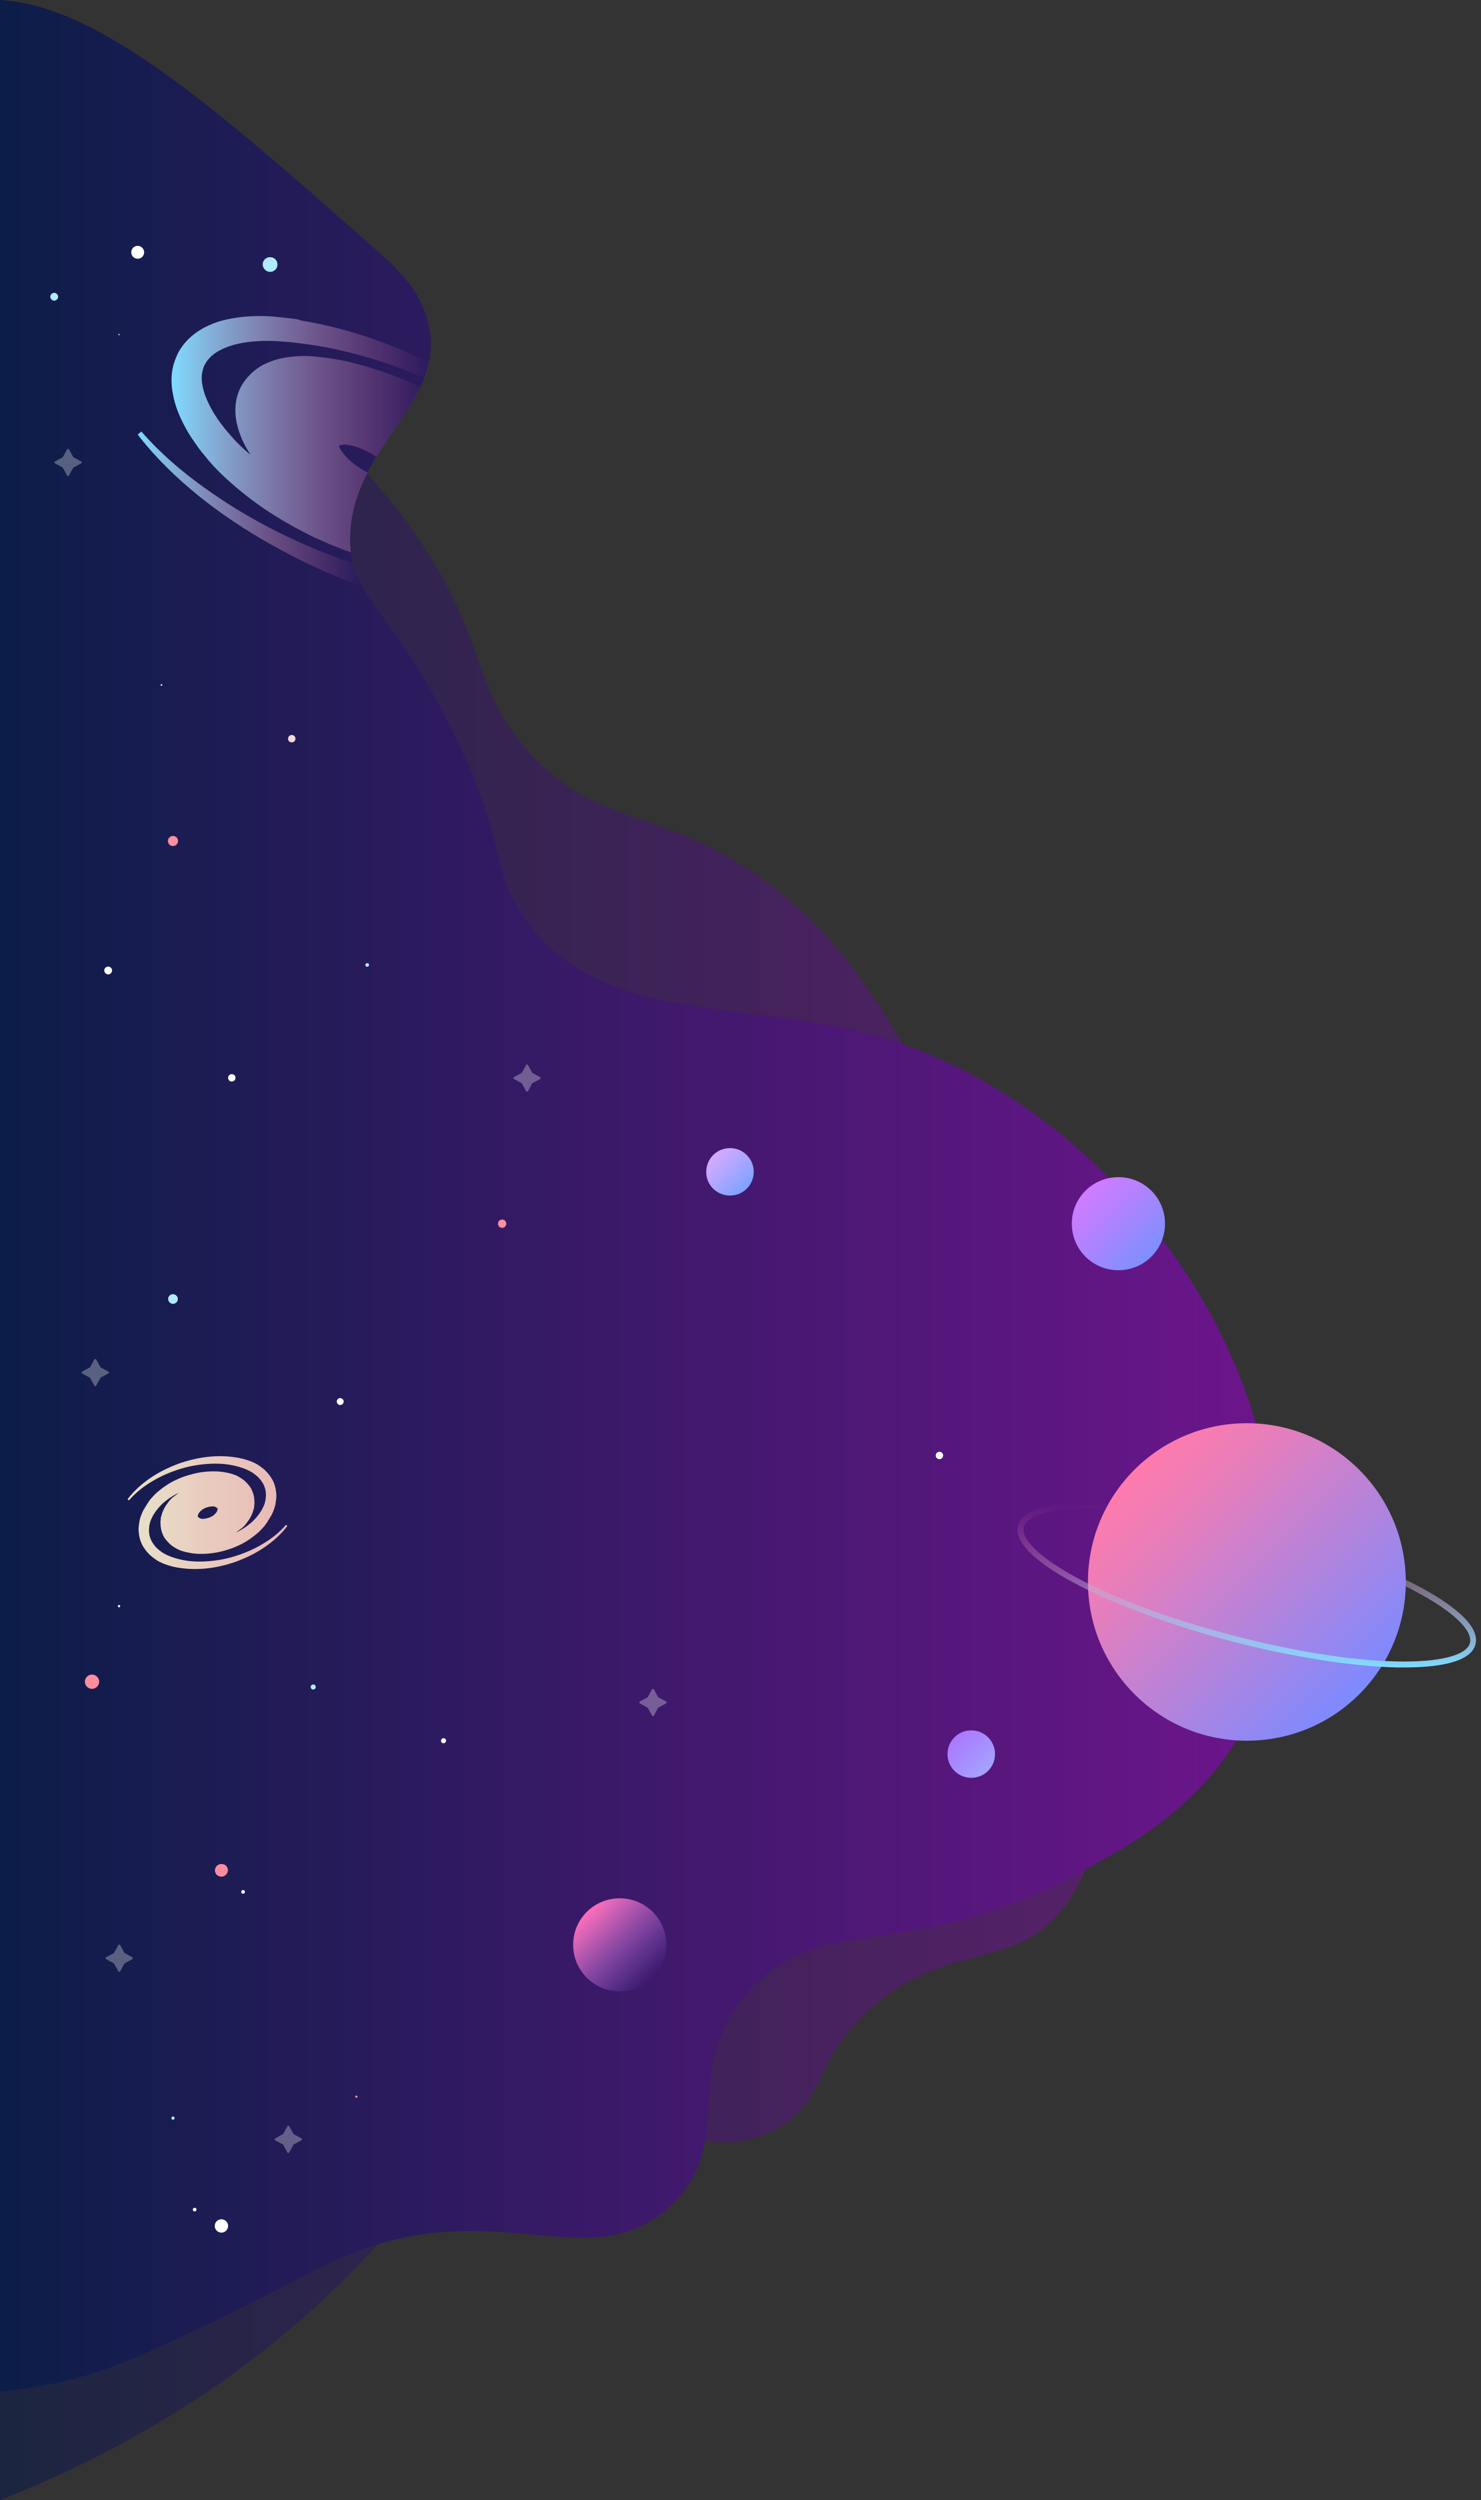 <svg width="291" height="491" viewBox="0 0 291 491" fill="none" xmlns="http://www.w3.org/2000/svg">
<rect x="0" y="0" width="291" height="491" fill="#333333" stroke="none"/>
<g id="Group 108">
<path id="Vector" opacity="0.6" d="M57.103 79.231C64.263 84.752 74.234 93.666 82.935 106.834C95.987 126.562 92.633 135.341 104.235 148.01C117.604 162.581 128.708 158.237 148.195 171.54C164.419 182.626 172.441 196.337 181.278 211.812C213.274 267.966 232.943 361.497 203.032 380.139C193.968 385.795 182.049 383.488 169.495 395.977C160.023 405.388 162.335 411.09 154.54 416.791C140.4 427.108 125.807 413.488 104.235 418.149C85.473 422.221 82.119 435.66 58.462 456.158C46.543 466.475 27.872 480.004 0 491C0 353.714 0 216.427 0 79.186C19.034 79.186 38.069 79.186 57.103 79.231Z" fill="url(#paint0_linear)"/>
<path id="Vector_2" d="M249.575 292.265C243.729 252.989 212.685 217.74 178.287 205.387C149.645 195.115 119.326 202.898 103.329 180.68C96.032 170.545 100.247 166.02 88.464 142.671C76.228 118.463 68.704 117.467 68.75 105.883C68.795 87.512 87.784 79.548 84.159 63.575C82.708 57.15 78.358 53.032 74.279 49.412C42.6 21.403 19.623 1.086 0 0V469.688C6.073 469.099 11.421 467.923 11.421 467.923C19.533 466.113 25.379 463.534 28.37 462.221C45.592 454.574 58.508 447.425 64.354 444.619C96.44 429.144 115.248 448.239 131.517 433.398C145.113 420.999 133.24 406.565 147.107 391.09C161.383 375.117 178.242 385.75 210.781 368.465C221.341 362.854 236.024 355.116 244.68 338.781C254.469 320.41 250.935 301.587 249.575 292.265Z" fill="url(#paint1_linear)"/>
<g id="stars-cluster1">
<path id="Vector_3" d="M31.724 134.707C31.814 134.707 31.905 134.617 31.905 134.526C31.905 134.436 31.814 134.345 31.724 134.345C31.633 134.345 31.543 134.436 31.543 134.526C31.543 134.617 31.633 134.707 31.724 134.707Z" fill="#F4DAD0"/>
<path id="Vector_4" d="M66.846 275.93C67.209 275.93 67.526 275.613 67.526 275.251C67.526 274.889 67.209 274.573 66.846 274.573C66.484 274.573 66.167 274.889 66.167 275.251C66.167 275.613 66.484 275.93 66.846 275.93Z" fill="white"/>
<path id="Vector_5" d="M47.767 371.904C47.993 371.904 48.129 371.723 48.129 371.542C48.129 371.316 47.948 371.18 47.767 371.18C47.54 371.18 47.404 371.361 47.404 371.542C47.404 371.768 47.54 371.904 47.767 371.904Z" fill="white"/>
<path id="Vector_6" d="M38.25 434.303C38.431 434.303 38.612 434.167 38.612 433.941C38.612 433.76 38.476 433.579 38.25 433.579C38.069 433.579 37.887 433.714 37.887 433.941C37.887 434.167 38.023 434.303 38.25 434.303Z" fill="white"/>
<path id="Vector_7" d="M27.056 50.815C27.781 50.815 28.325 50.227 28.325 49.548C28.325 48.869 27.736 48.281 27.056 48.281C26.331 48.281 25.787 48.869 25.787 49.548C25.787 50.227 26.331 50.815 27.056 50.815Z" fill="white"/>
<path id="Vector_8" d="M184.587 286.564C184.995 286.564 185.312 286.247 185.312 285.84C185.312 285.432 184.995 285.116 184.587 285.116C184.179 285.116 183.862 285.432 183.862 285.84C183.862 286.247 184.179 286.564 184.587 286.564Z" fill="white"/>
<path id="Vector_9" d="M43.507 438.466C44.232 438.466 44.821 437.877 44.821 437.153C44.821 436.429 44.232 435.841 43.507 435.841C42.782 435.841 42.193 436.429 42.193 437.153C42.193 437.877 42.782 438.466 43.507 438.466Z" fill="white"/>
<path id="Vector_10" d="M33.99 166.155C34.533 166.155 34.987 165.703 34.987 165.16C34.987 164.617 34.533 164.164 33.99 164.164C33.446 164.164 32.993 164.617 32.993 165.16C32.993 165.748 33.446 166.155 33.99 166.155Z" fill="#FF8DA0"/>
<path id="Vector_11" d="M98.661 241.133C99.114 241.133 99.477 240.771 99.477 240.319C99.477 239.866 99.114 239.504 98.661 239.504C98.207 239.504 97.845 239.866 97.845 240.319C97.845 240.771 98.207 241.133 98.661 241.133Z" fill="#FF8DA0"/>
<path id="Vector_12" d="M70.019 411.995C70.155 411.995 70.245 411.904 70.245 411.768C70.245 411.633 70.155 411.542 70.019 411.542C69.883 411.542 69.792 411.633 69.792 411.768C69.792 411.859 69.928 411.995 70.019 411.995Z" fill="#FF8DA0"/>
</g>
<g id="stars-cluster2">
<path id="Vector_13" d="M18.082 331.677C18.853 331.677 19.487 331.044 19.487 330.275C19.487 329.505 18.853 328.872 18.082 328.872C17.312 328.872 16.678 329.505 16.678 330.275C16.678 331.044 17.312 331.677 18.082 331.677Z" fill="#FF8DA0"/>
<path id="Vector_14" d="M33.99 256.066C34.488 256.066 34.941 255.658 34.941 255.115C34.941 254.618 34.533 254.165 33.99 254.165C33.446 254.165 33.038 254.573 33.038 255.115C33.038 255.613 33.491 256.066 33.99 256.066Z" fill="#B0ECFF"/>
<path id="Vector_15" d="M61.544 331.813C61.816 331.813 62.043 331.587 62.043 331.315C62.043 331.044 61.816 330.817 61.544 330.817C61.272 330.817 61.045 331.044 61.045 331.315C61.045 331.587 61.272 331.813 61.544 331.813Z" fill="#B0ECFF"/>
<path id="Vector_16" d="M10.65 59.05C11.058 59.05 11.421 58.688 11.421 58.281C11.421 57.874 11.058 57.512 10.65 57.512C10.242 57.512 9.88 57.874 9.88 58.281C9.88 58.688 10.242 59.05 10.65 59.05Z" fill="#B0ECFF"/>
<path id="Vector_17" d="M53.069 53.394C53.885 53.394 54.52 52.761 54.52 51.946C54.52 51.132 53.885 50.498 53.069 50.498C52.254 50.498 51.619 51.132 51.619 51.946C51.619 52.715 52.299 53.394 53.069 53.394Z" fill="#B0ECFF"/>
<path id="Vector_18" opacity="0.3" d="M103.737 209.142L104.552 210.636C104.552 210.681 104.598 210.726 104.643 210.726L106.139 211.541C106.274 211.631 106.274 211.812 106.139 211.903L104.643 212.717C104.598 212.717 104.552 212.762 104.552 212.808L103.737 214.301C103.646 214.436 103.465 214.436 103.374 214.301L102.558 212.808C102.558 212.762 102.513 212.717 102.468 212.717L100.972 211.903C100.836 211.812 100.836 211.631 100.972 211.541L102.468 210.726C102.513 210.726 102.558 210.681 102.558 210.636L103.374 209.142C103.419 209.007 103.646 209.007 103.737 209.142Z" fill="white"/>
<path id="Vector_19" opacity="0.3" d="M128.481 331.768L129.297 333.261C129.297 333.306 129.342 333.352 129.387 333.352L130.883 334.166C131.019 334.257 131.019 334.438 130.883 334.528L129.387 335.343C129.342 335.343 129.297 335.388 129.297 335.433L128.481 336.926C128.39 337.062 128.209 337.062 128.118 336.926L127.303 335.433C127.303 335.388 127.257 335.343 127.212 335.343L125.716 334.528C125.581 334.438 125.581 334.257 125.716 334.166L127.212 333.352C127.257 333.352 127.303 333.306 127.303 333.261L128.118 331.768C128.164 331.632 128.39 331.632 128.481 331.768Z" fill="white"/>
<path id="Vector_20" opacity="0.3" d="M23.611 381.994L24.427 383.488C24.427 383.533 24.473 383.578 24.518 383.578L26.013 384.393C26.149 384.483 26.149 384.664 26.013 384.755L24.518 385.569C24.473 385.569 24.427 385.614 24.427 385.66L23.611 387.153C23.521 387.289 23.34 387.289 23.249 387.153L22.433 385.66C22.433 385.614 22.388 385.569 22.343 385.569L20.847 384.755C20.711 384.664 20.711 384.483 20.847 384.393L22.343 383.578C22.388 383.578 22.433 383.533 22.433 383.488L23.249 381.994C23.294 381.859 23.521 381.859 23.611 381.994Z" fill="white"/>
</g>
<g id="stars-cluster3">
<path id="Vector_21" d="M23.385 65.838C23.43 65.838 23.521 65.792 23.521 65.702C23.521 65.657 23.476 65.566 23.385 65.566C23.34 65.566 23.249 65.611 23.249 65.702C23.249 65.747 23.294 65.838 23.385 65.838Z" fill="#F4DAD0"/>
<path id="Vector_22" d="M57.329 145.793C57.737 145.793 58.054 145.476 58.054 145.069C58.054 144.662 57.737 144.345 57.329 144.345C56.921 144.345 56.604 144.662 56.604 145.069C56.559 145.476 56.921 145.793 57.329 145.793Z" fill="#F4DAD0"/>
<path id="Vector_23" d="M87.15 342.356C87.421 342.356 87.648 342.13 87.648 341.858C87.648 341.587 87.421 341.361 87.15 341.361C86.878 341.361 86.651 341.587 86.651 341.858C86.651 342.175 86.878 342.356 87.15 342.356Z" fill="white"/>
<path id="Vector_24" d="M23.385 315.659C23.521 315.659 23.611 315.569 23.611 315.433C23.611 315.297 23.521 315.207 23.385 315.207C23.249 315.207 23.158 315.297 23.158 315.433C23.158 315.569 23.249 315.659 23.385 315.659Z" fill="white"/>
<path id="Vector_25" d="M45.546 212.4C45.954 212.4 46.271 212.083 46.271 211.676C46.271 211.269 45.954 210.952 45.546 210.952C45.138 210.952 44.821 211.269 44.821 211.676C44.821 212.083 45.138 212.4 45.546 212.4Z" fill="white"/>
<path id="Vector_26" d="M21.255 191.359C21.663 191.359 22.025 190.997 22.025 190.59C22.025 190.183 21.663 189.821 21.255 189.821C20.847 189.821 20.485 190.183 20.485 190.59C20.485 190.997 20.847 191.359 21.255 191.359Z" fill="white"/>
<path id="Vector_27" d="M43.507 368.555C44.187 368.555 44.776 368.012 44.776 367.288C44.776 366.564 44.232 366.067 43.507 366.067C42.827 366.067 42.238 366.61 42.238 367.334C42.238 368.058 42.827 368.555 43.507 368.555Z" fill="#FF8DA0"/>
<path id="Vector_28" d="M72.149 189.866C72.375 189.866 72.511 189.685 72.511 189.504C72.511 189.278 72.33 189.142 72.149 189.142C71.967 189.142 71.786 189.323 71.786 189.504C71.786 189.73 71.967 189.866 72.149 189.866Z" fill="#B0ECFF"/>
<path id="Vector_29" d="M33.99 416.293C34.171 416.293 34.307 416.158 34.307 415.977C34.307 415.796 34.171 415.66 33.99 415.66C33.808 415.66 33.672 415.796 33.672 415.977C33.672 416.158 33.808 416.293 33.99 416.293Z" fill="#B0ECFF"/>
<path id="Vector_30" opacity="0.3" d="M13.55 88.236L14.366 89.729C14.366 89.775 14.412 89.82 14.457 89.82L15.953 90.634C16.088 90.725 16.088 90.906 15.953 90.996L14.457 91.811C14.412 91.811 14.366 91.856 14.366 91.901L13.55 93.394C13.46 93.53 13.279 93.53 13.188 93.394L12.372 91.901C12.372 91.856 12.327 91.811 12.282 91.811L10.786 90.996C10.65 90.906 10.65 90.725 10.786 90.634L12.282 89.82C12.327 89.82 12.372 89.775 12.372 89.729L13.188 88.236C13.279 88.1 13.46 88.1 13.55 88.236Z" fill="white"/>
<path id="Vector_31" opacity="0.3" d="M18.898 266.971L19.714 268.464C19.714 268.509 19.759 268.555 19.805 268.555L21.3 269.369C21.436 269.46 21.436 269.641 21.3 269.731L19.805 270.546C19.759 270.546 19.714 270.591 19.714 270.636L18.898 272.129C18.808 272.265 18.626 272.265 18.536 272.129L17.72 270.636C17.72 270.591 17.675 270.546 17.629 270.546L16.134 269.731C15.998 269.641 15.998 269.46 16.134 269.369L17.629 268.555C17.675 268.555 17.72 268.509 17.72 268.464L18.536 266.971C18.626 266.835 18.808 266.835 18.898 266.971Z" fill="white"/>
<path id="Vector_32" opacity="0.3" d="M56.831 417.561L57.647 419.054C57.647 419.099 57.692 419.144 57.737 419.144L59.233 419.959C59.369 420.049 59.369 420.23 59.233 420.321L57.737 421.135C57.692 421.135 57.647 421.181 57.647 421.226L56.831 422.719C56.74 422.855 56.514 422.855 56.468 422.719L55.653 421.226C55.653 421.181 55.607 421.135 55.562 421.135L54.066 420.321C53.93 420.23 53.93 420.049 54.066 419.959L55.562 419.144C55.607 419.144 55.653 419.099 55.653 419.054L56.468 417.561C56.514 417.425 56.74 417.425 56.831 417.561Z" fill="white"/>
</g>
<path id="Vector_33" opacity="0.9" d="M56.196 299.46C54.882 300.998 53.251 302.265 51.528 303.261C49.806 304.301 47.948 305.071 46.045 305.659C44.141 306.247 42.147 306.564 40.153 306.654C38.159 306.745 36.21 306.564 34.352 305.976C33.446 305.704 32.585 305.342 31.814 304.844C31.452 304.573 31.089 304.301 30.772 303.985C30.455 303.668 30.183 303.306 29.956 302.944C29.503 302.22 29.276 301.406 29.276 300.546C29.276 300.139 29.322 299.686 29.412 299.279C29.503 298.872 29.639 298.464 29.866 298.057C29.911 297.967 29.956 297.831 30.002 297.786C30.047 297.695 30.092 297.559 30.138 297.514L30.319 297.243L30.5 296.971C30.545 296.881 30.636 296.79 30.681 296.7C30.772 296.609 30.817 296.519 30.908 296.428C31.044 296.247 31.18 296.066 31.361 295.885C31.633 295.568 31.996 295.206 32.358 294.935C32.721 294.663 33.083 294.347 33.446 294.12C33.99 293.758 34.534 293.442 35.123 293.17C35.123 293.17 35.077 293.17 35.077 293.215C34.941 293.306 34.851 293.396 34.715 293.487L34.352 293.758L34.171 293.894C34.126 293.939 34.035 293.985 33.99 294.03L33.627 294.347C33.536 294.482 33.401 294.573 33.31 294.709C33.219 294.844 33.083 294.935 33.038 295.071C32.947 295.206 32.857 295.297 32.766 295.433C32.404 295.93 32.086 296.519 31.86 297.152C31.814 297.288 31.769 297.469 31.724 297.65L31.633 297.876L31.588 298.148V298.283V298.419L31.543 298.691C31.543 298.872 31.497 299.053 31.543 299.234C31.543 299.958 31.678 300.682 31.996 301.36C32.132 301.722 32.313 302.039 32.539 302.31C32.766 302.582 32.993 302.854 33.265 303.125C33.763 303.623 34.352 303.939 34.896 304.256C35.485 304.528 36.074 304.709 36.664 304.844C37.253 304.98 37.797 305.071 38.386 305.116C38.658 305.161 38.975 305.161 39.247 305.161C39.519 305.161 39.836 305.161 40.108 305.161C41.241 305.116 42.328 304.98 43.416 304.709C44.504 304.437 45.546 304.12 46.543 303.668C47.042 303.442 47.54 303.215 47.993 302.944C48.492 302.673 48.945 302.356 49.398 302.039C49.852 301.722 50.26 301.36 50.713 300.998C51.12 300.636 51.528 300.184 51.891 299.777C52.072 299.55 52.254 299.324 52.389 299.098C52.48 299.007 52.525 298.872 52.616 298.736C52.707 298.6 52.752 298.51 52.843 298.374L53.069 298.012C53.16 297.876 53.205 297.74 53.296 297.65C53.386 297.514 53.432 297.378 53.477 297.288C53.523 297.152 53.613 297.016 53.658 296.881C53.885 296.338 54.066 295.795 54.157 295.206C54.248 294.618 54.338 294.03 54.293 293.442C54.248 292.853 54.157 292.265 53.976 291.677C53.794 291.089 53.523 290.546 53.205 290.093C52.888 289.595 52.48 289.143 52.072 288.736C51.619 288.328 51.166 288.012 50.713 287.695C49.761 287.107 48.673 286.745 47.631 286.473C45.546 285.975 43.371 285.885 41.286 286.066C39.202 286.247 37.117 286.745 35.168 287.423C33.219 288.147 31.316 289.052 29.594 290.229C27.872 291.405 26.331 292.763 25.062 294.437L25.334 294.663C26.648 293.125 28.279 291.858 30.002 290.862C31.724 289.822 33.582 289.052 35.485 288.464C37.389 287.876 39.383 287.559 41.377 287.469C43.371 287.378 45.32 287.559 47.178 288.147C48.084 288.419 48.945 288.781 49.716 289.279C50.078 289.55 50.441 289.822 50.758 290.138C51.075 290.455 51.347 290.817 51.574 291.179C52.027 291.903 52.254 292.718 52.254 293.577C52.254 293.985 52.208 294.437 52.118 294.844C52.027 295.252 51.891 295.659 51.664 296.066C51.619 296.157 51.574 296.292 51.528 296.338C51.483 296.428 51.438 296.564 51.392 296.609L51.211 296.881L51.03 297.152C50.985 297.243 50.894 297.333 50.849 297.424C50.758 297.514 50.713 297.605 50.622 297.695C50.486 297.876 50.35 298.057 50.169 298.238C49.852 298.555 49.534 298.917 49.172 299.188C48.809 299.46 48.447 299.777 48.084 300.003C47.54 300.365 46.996 300.682 46.407 300.953C46.407 300.953 46.453 300.953 46.453 300.908C46.589 300.817 46.679 300.727 46.815 300.636L47.178 300.365L47.359 300.229C47.404 300.184 47.495 300.139 47.54 300.093L47.903 299.777C47.993 299.641 48.129 299.55 48.22 299.415C48.311 299.279 48.447 299.188 48.492 299.053C48.583 298.917 48.673 298.826 48.764 298.691C49.127 298.193 49.444 297.605 49.67 296.971C49.716 296.835 49.761 296.654 49.806 296.473L49.897 296.247L49.942 295.976V295.84V295.704L49.987 295.433C49.987 295.252 50.033 295.071 49.987 294.89C49.987 294.166 49.852 293.442 49.534 292.763C49.398 292.401 49.217 292.084 48.99 291.813C48.764 291.541 48.537 291.27 48.265 290.998C47.767 290.5 47.178 290.184 46.634 289.867C46.045 289.595 45.456 289.414 44.866 289.279C44.277 289.143 43.733 289.052 43.144 289.007C42.872 288.962 42.555 288.962 42.283 288.962C42.011 288.962 41.694 288.962 41.422 288.962C40.289 289.007 39.202 289.143 38.114 289.414C37.026 289.686 35.984 290.003 34.987 290.455C34.488 290.681 33.99 290.908 33.536 291.179C33.038 291.451 32.585 291.767 32.132 292.084C31.678 292.401 31.27 292.763 30.817 293.125C30.41 293.487 30.002 293.939 29.639 294.347C29.458 294.573 29.276 294.799 29.14 295.025C29.05 295.116 29.005 295.252 28.914 295.387C28.823 295.523 28.778 295.614 28.687 295.749L28.461 296.111C28.37 296.247 28.325 296.383 28.234 296.473C28.143 296.609 28.098 296.745 28.053 296.835C28.008 296.971 27.917 297.107 27.872 297.243C27.645 297.786 27.464 298.329 27.373 298.917C27.282 299.505 27.192 300.093 27.237 300.682C27.282 301.27 27.373 301.858 27.554 302.446C27.736 303.035 28.008 303.578 28.325 304.03C28.642 304.528 29.05 304.98 29.458 305.387C29.911 305.795 30.364 306.111 30.817 306.428C31.769 307.016 32.857 307.378 33.899 307.65C35.984 308.148 38.159 308.238 40.244 308.057C42.328 307.876 44.413 307.378 46.362 306.7C48.311 305.976 50.214 305.071 51.936 303.894C53.658 302.718 55.199 301.36 56.468 299.686L56.196 299.46ZM42.782 296.383L42.736 296.519C42.736 296.564 42.691 296.609 42.691 296.654C42.691 296.7 42.646 296.745 42.646 296.79C42.555 296.971 42.465 297.107 42.328 297.243C42.193 297.378 42.057 297.514 41.875 297.65C41.694 297.786 41.513 297.876 41.286 297.967C40.878 298.148 40.47 298.238 40.017 298.283C39.972 298.283 39.927 298.283 39.881 298.283C39.836 298.283 39.791 298.283 39.745 298.283C39.7 298.283 39.655 298.283 39.609 298.283C39.564 298.283 39.519 298.283 39.473 298.238C39.292 298.193 39.111 298.102 38.975 297.967C38.884 297.876 38.884 297.831 38.839 297.74L38.884 297.605C38.884 297.559 38.93 297.514 38.93 297.469C38.93 297.424 38.975 297.378 38.975 297.333C39.066 297.152 39.156 297.016 39.292 296.881C39.428 296.745 39.564 296.609 39.745 296.473C39.927 296.338 40.108 296.247 40.334 296.157C40.742 295.976 41.15 295.885 41.603 295.84C41.649 295.84 41.694 295.84 41.739 295.84C41.785 295.84 41.83 295.84 41.875 295.84C41.921 295.84 41.966 295.84 42.011 295.84C42.057 295.84 42.102 295.84 42.147 295.885C42.328 295.93 42.51 296.021 42.646 296.157C42.691 296.202 42.736 296.292 42.782 296.383C42.782 296.383 42.782 296.338 42.782 296.383Z" fill="url(#paint2_linear)"/>
<path id="Vector_34" d="M69.203 110.544C64.172 108.87 59.278 106.834 54.52 104.435C49.534 101.947 44.776 99.096 40.244 95.838C35.712 92.625 31.452 88.96 27.781 84.752L27.056 85.34C30.5 89.82 34.624 93.802 39.02 97.376C43.462 100.951 48.175 104.073 53.16 106.879C58.825 110.092 64.807 112.897 71.016 115.069C70.2 113.666 69.611 112.218 69.203 110.544Z" fill="url(#paint3_linear)"/>
<path id="Vector_35" d="M57.919 62.625L56.831 62.489L54.656 62.263C53.205 62.082 51.71 62.037 50.169 62.082C48.673 62.082 47.132 62.263 45.592 62.535C44.051 62.806 42.51 63.213 40.969 63.937C39.428 64.616 37.932 65.611 36.664 66.969C36.029 67.648 35.485 68.417 35.032 69.231C34.624 70.091 34.262 70.951 34.035 71.856C33.582 73.666 33.627 75.521 33.944 77.195C34.216 78.87 34.76 80.453 35.395 81.901C36.074 83.349 36.8 84.752 37.661 86.019C38.522 87.286 39.383 88.553 40.38 89.684C42.283 92.082 44.504 94.118 46.77 96.019C51.347 99.865 56.378 102.942 61.725 105.521C62.405 105.838 63.085 106.11 63.765 106.426L64.762 106.879L65.804 107.286L67.889 108.101L68.931 108.463C68.841 107.648 68.795 106.834 68.795 105.929C68.795 100.906 70.245 96.652 72.24 92.806C70.517 91.947 68.931 90.77 67.753 89.413C67.39 88.96 67.073 88.553 66.801 88.055C66.71 87.919 66.665 87.784 66.575 87.603C66.665 87.512 66.801 87.467 67.028 87.376C67.481 87.286 68.07 87.286 68.659 87.422C69.248 87.512 69.883 87.693 70.472 87.919C71.696 88.372 72.874 89.005 73.962 89.729C76.907 84.933 80.442 80.634 82.618 76.019C81.983 75.702 81.349 75.43 80.714 75.159L79.717 74.707L78.675 74.299L76.59 73.485L74.46 72.761C71.605 71.811 68.75 70.996 65.668 70.498C64.943 70.363 64.127 70.272 63.357 70.182C62.586 70.091 61.816 70.001 61 69.955C59.369 69.865 57.647 69.955 55.834 70.272C54.927 70.408 54.021 70.679 53.069 71.041C52.118 71.403 51.12 71.901 50.214 72.625C49.262 73.349 48.401 74.254 47.676 75.385C46.951 76.516 46.543 77.784 46.362 79.005C46.181 80.227 46.226 81.403 46.407 82.489C46.589 83.53 46.861 84.526 47.223 85.431C47.359 85.883 47.586 86.29 47.767 86.743C47.993 87.15 48.175 87.557 48.401 87.965C48.628 88.327 48.855 88.734 49.081 89.096C49.127 89.186 49.172 89.232 49.217 89.322C47.812 88.146 46.498 86.924 45.365 85.566C43.643 83.666 42.102 81.539 41.06 79.367C39.972 77.195 39.383 74.933 39.745 73.078C39.836 72.625 39.972 72.173 40.153 71.765C40.38 71.358 40.606 70.951 40.924 70.589C41.513 69.865 42.374 69.186 43.416 68.688C45.456 67.648 47.993 67.15 50.577 67.014C51.891 66.924 53.205 66.924 54.52 67.014L56.559 67.15L57.556 67.24C57.873 67.286 58.236 67.331 58.553 67.376C63.946 67.964 69.339 69.231 74.596 70.906C77.587 71.856 80.578 72.987 83.479 74.254C83.841 73.259 84.159 72.218 84.385 71.177C76.454 67.331 68.025 64.39 59.142 62.942C58.644 62.715 58.281 62.67 57.919 62.625Z" fill="url(#paint4_linear)"/>
<path id="Vector_36" d="M121.774 391.09C126.849 391.09 130.928 387.017 130.928 381.949C130.928 376.881 126.849 372.809 121.774 372.809C116.698 372.809 112.619 376.881 112.619 381.949C112.619 387.017 116.743 391.09 121.774 391.09Z" fill="url(#paint5_linear)"/>
<path id="Vector_37" d="M190.841 349.144C193.424 349.144 195.509 347.062 195.509 344.483C195.509 341.904 193.424 339.822 190.841 339.822C188.258 339.822 186.173 341.904 186.173 344.483C186.173 347.062 188.258 349.144 190.841 349.144Z" fill="url(#paint6_linear)"/>
<path id="Vector_38" d="M143.436 234.798C146.02 234.798 148.104 232.717 148.104 230.138C148.104 227.559 146.02 225.477 143.436 225.477C140.853 225.477 138.769 227.559 138.769 230.138C138.723 232.717 140.853 234.798 143.436 234.798Z" fill="url(#paint7_linear)"/>
<path id="Vector_39" d="M219.755 249.459C224.83 249.459 228.909 245.387 228.909 240.319C228.909 235.251 224.83 231.179 219.755 231.179C214.679 231.179 210.6 235.251 210.6 240.319C210.6 245.387 214.679 249.459 219.755 249.459Z" fill="url(#paint8_linear)"/>
<path id="Vector_40" d="M244.998 341.858C262.264 341.858 276.223 327.922 276.223 310.682C276.223 293.487 262.219 279.505 244.998 279.505C227.731 279.505 213.772 293.442 213.772 310.682C213.772 327.876 227.731 341.858 244.998 341.858Z" fill="url(#paint9_linear)"/>
<path id="Vector_41" d="M278.58 311.451C277.809 311.044 277.039 310.636 276.223 310.274C276.223 310.682 276.223 311.134 276.223 311.541C276.857 311.858 277.447 312.175 278.036 312.492C285.423 316.383 289.456 320.184 288.822 322.673C288.187 325.116 282.794 326.474 274.455 326.293C265.573 326.112 254.243 324.302 242.414 321.225C216.174 314.437 199.95 304.663 201.174 299.867C201.763 297.559 206.476 296.202 214.135 296.202C215.132 296.202 216.174 296.202 217.262 296.292C217.443 295.976 217.489 295.478 217.761 295.206C208.062 294.709 200.992 295.93 200.041 299.595C198.228 306.519 219.981 316.609 242.097 322.356C253.971 325.433 265.482 327.243 274.41 327.469C274.909 327.469 275.452 327.469 275.951 327.469C282.114 327.469 288.958 326.609 289.909 322.944C290.952 318.962 284.335 314.483 278.58 311.451Z" fill="url(#paint10_linear)"/>
</g>
<style lang="scss">
#stars-cluster1 {
  animation: shiningStars 3s ease infinite;
}
#stars-cluster2 {
  animation: shiningStars 3s ease 1s infinite;
}
#stars-cluster3 {
  animation: shiningStars 3s ease 2s infinite;
}
@keyframes shiningStars {
  0% {
    opacity: 1;
  }
  20% {
    opacity: 1;
  }
  47% {
    opacity: 0;
  }
  80% {
    opacity: 1;
  }
  100% {
    opacity: 1;
  }
}
</style>
<defs>
<linearGradient id="paint0_linear" x1="0" y1="285.078" x2="217.817" y2="285.078" gradientUnits="userSpaceOnUse">
<stop stop-color="#0C1D48"/>
<stop offset="1" stop-color="#6E158D"/>
</linearGradient>
<linearGradient id="paint1_linear" x1="0" y1="234.844" x2="251.33" y2="234.844" gradientUnits="userSpaceOnUse">
<stop stop-color="#0C1D48"/>
<stop offset="1" stop-color="#6E158D"/>
</linearGradient>
<linearGradient id="paint2_linear" x1="25.043" y1="297.017" x2="56.472" y2="297.017" gradientUnits="userSpaceOnUse">
<stop stop-color="#FFF9D7"/>
<stop offset="0.439" stop-color="#FFE2CC"/>
<stop offset="1" stop-color="#FFC9C0"/>
</linearGradient>
<linearGradient id="paint3_linear" x1="27.085" y1="99.97" x2="71.027" y2="99.97" gradientUnits="userSpaceOnUse">
<stop stop-color="#80DBFF"/>
<stop offset="0.266" stop-color="#A5BFE7" stop-opacity="0.734"/>
<stop offset="0.765" stop-color="#E68EBD" stop-opacity="0.235"/>
<stop offset="1" stop-color="#FF7BAC" stop-opacity="0"/>
</linearGradient>
<linearGradient id="paint4_linear" x1="33.718" y1="85.262" x2="84.25" y2="85.262" gradientUnits="userSpaceOnUse">
<stop stop-color="#80DBFF"/>
<stop offset="0.266" stop-color="#A5BFE7" stop-opacity="0.734"/>
<stop offset="0.765" stop-color="#E68EBD" stop-opacity="0.235"/>
<stop offset="1" stop-color="#FF7BAC" stop-opacity="0"/>
</linearGradient>
<linearGradient id="paint5_linear" x1="128.258" y1="388.4" x2="115.338" y2="375.452" gradientUnits="userSpaceOnUse">
<stop stop-color="#AB7DFF" stop-opacity="0"/>
<stop offset="0.659" stop-color="#E673CF" stop-opacity="0.659"/>
<stop offset="1" stop-color="#FF6FBA"/>
</linearGradient>
<linearGradient id="paint6_linear" x1="194.157" y1="347.771" x2="187.538" y2="341.138" gradientUnits="userSpaceOnUse">
<stop stop-color="#A4A4FF"/>
<stop offset="0.393" stop-color="#A791FF"/>
<stop offset="1" stop-color="#AA78FF"/>
</linearGradient>
<linearGradient id="paint7_linear" x1="146.736" y1="233.44" x2="140.118" y2="226.807" gradientUnits="userSpaceOnUse">
<stop stop-color="#7DA2FF"/>
<stop offset="0.67" stop-color="#BBA8FF"/>
<stop offset="1" stop-color="#D4AAFF"/>
</linearGradient>
<linearGradient id="paint8_linear" x1="226.215" y1="246.782" x2="213.295" y2="233.835" gradientUnits="userSpaceOnUse">
<stop stop-color="#7D8FFF"/>
<stop offset="0.655" stop-color="#B781FF"/>
<stop offset="1" stop-color="#D07BFF"/>
</linearGradient>
<linearGradient id="paint9_linear" x1="267.073" y1="332.733" x2="222.987" y2="288.555" gradientUnits="userSpaceOnUse">
<stop stop-color="#7D8AFF"/>
<stop offset="0.281" stop-color="#A585E5"/>
<stop offset="0.769" stop-color="#E67EBC"/>
<stop offset="1" stop-color="#FF7BAC"/>
</linearGradient>
<linearGradient id="paint10_linear" x1="244.982" y1="327.431" x2="244.982" y2="295.086" gradientUnits="userSpaceOnUse">
<stop stop-color="#80DBFF"/>
<stop offset="0.266" stop-color="#A5BFE7" stop-opacity="0.734"/>
<stop offset="0.765" stop-color="#E68EBD" stop-opacity="0.235"/>
<stop offset="1" stop-color="#FF7BAC" stop-opacity="0"/>
</linearGradient>
</defs>
</svg>
